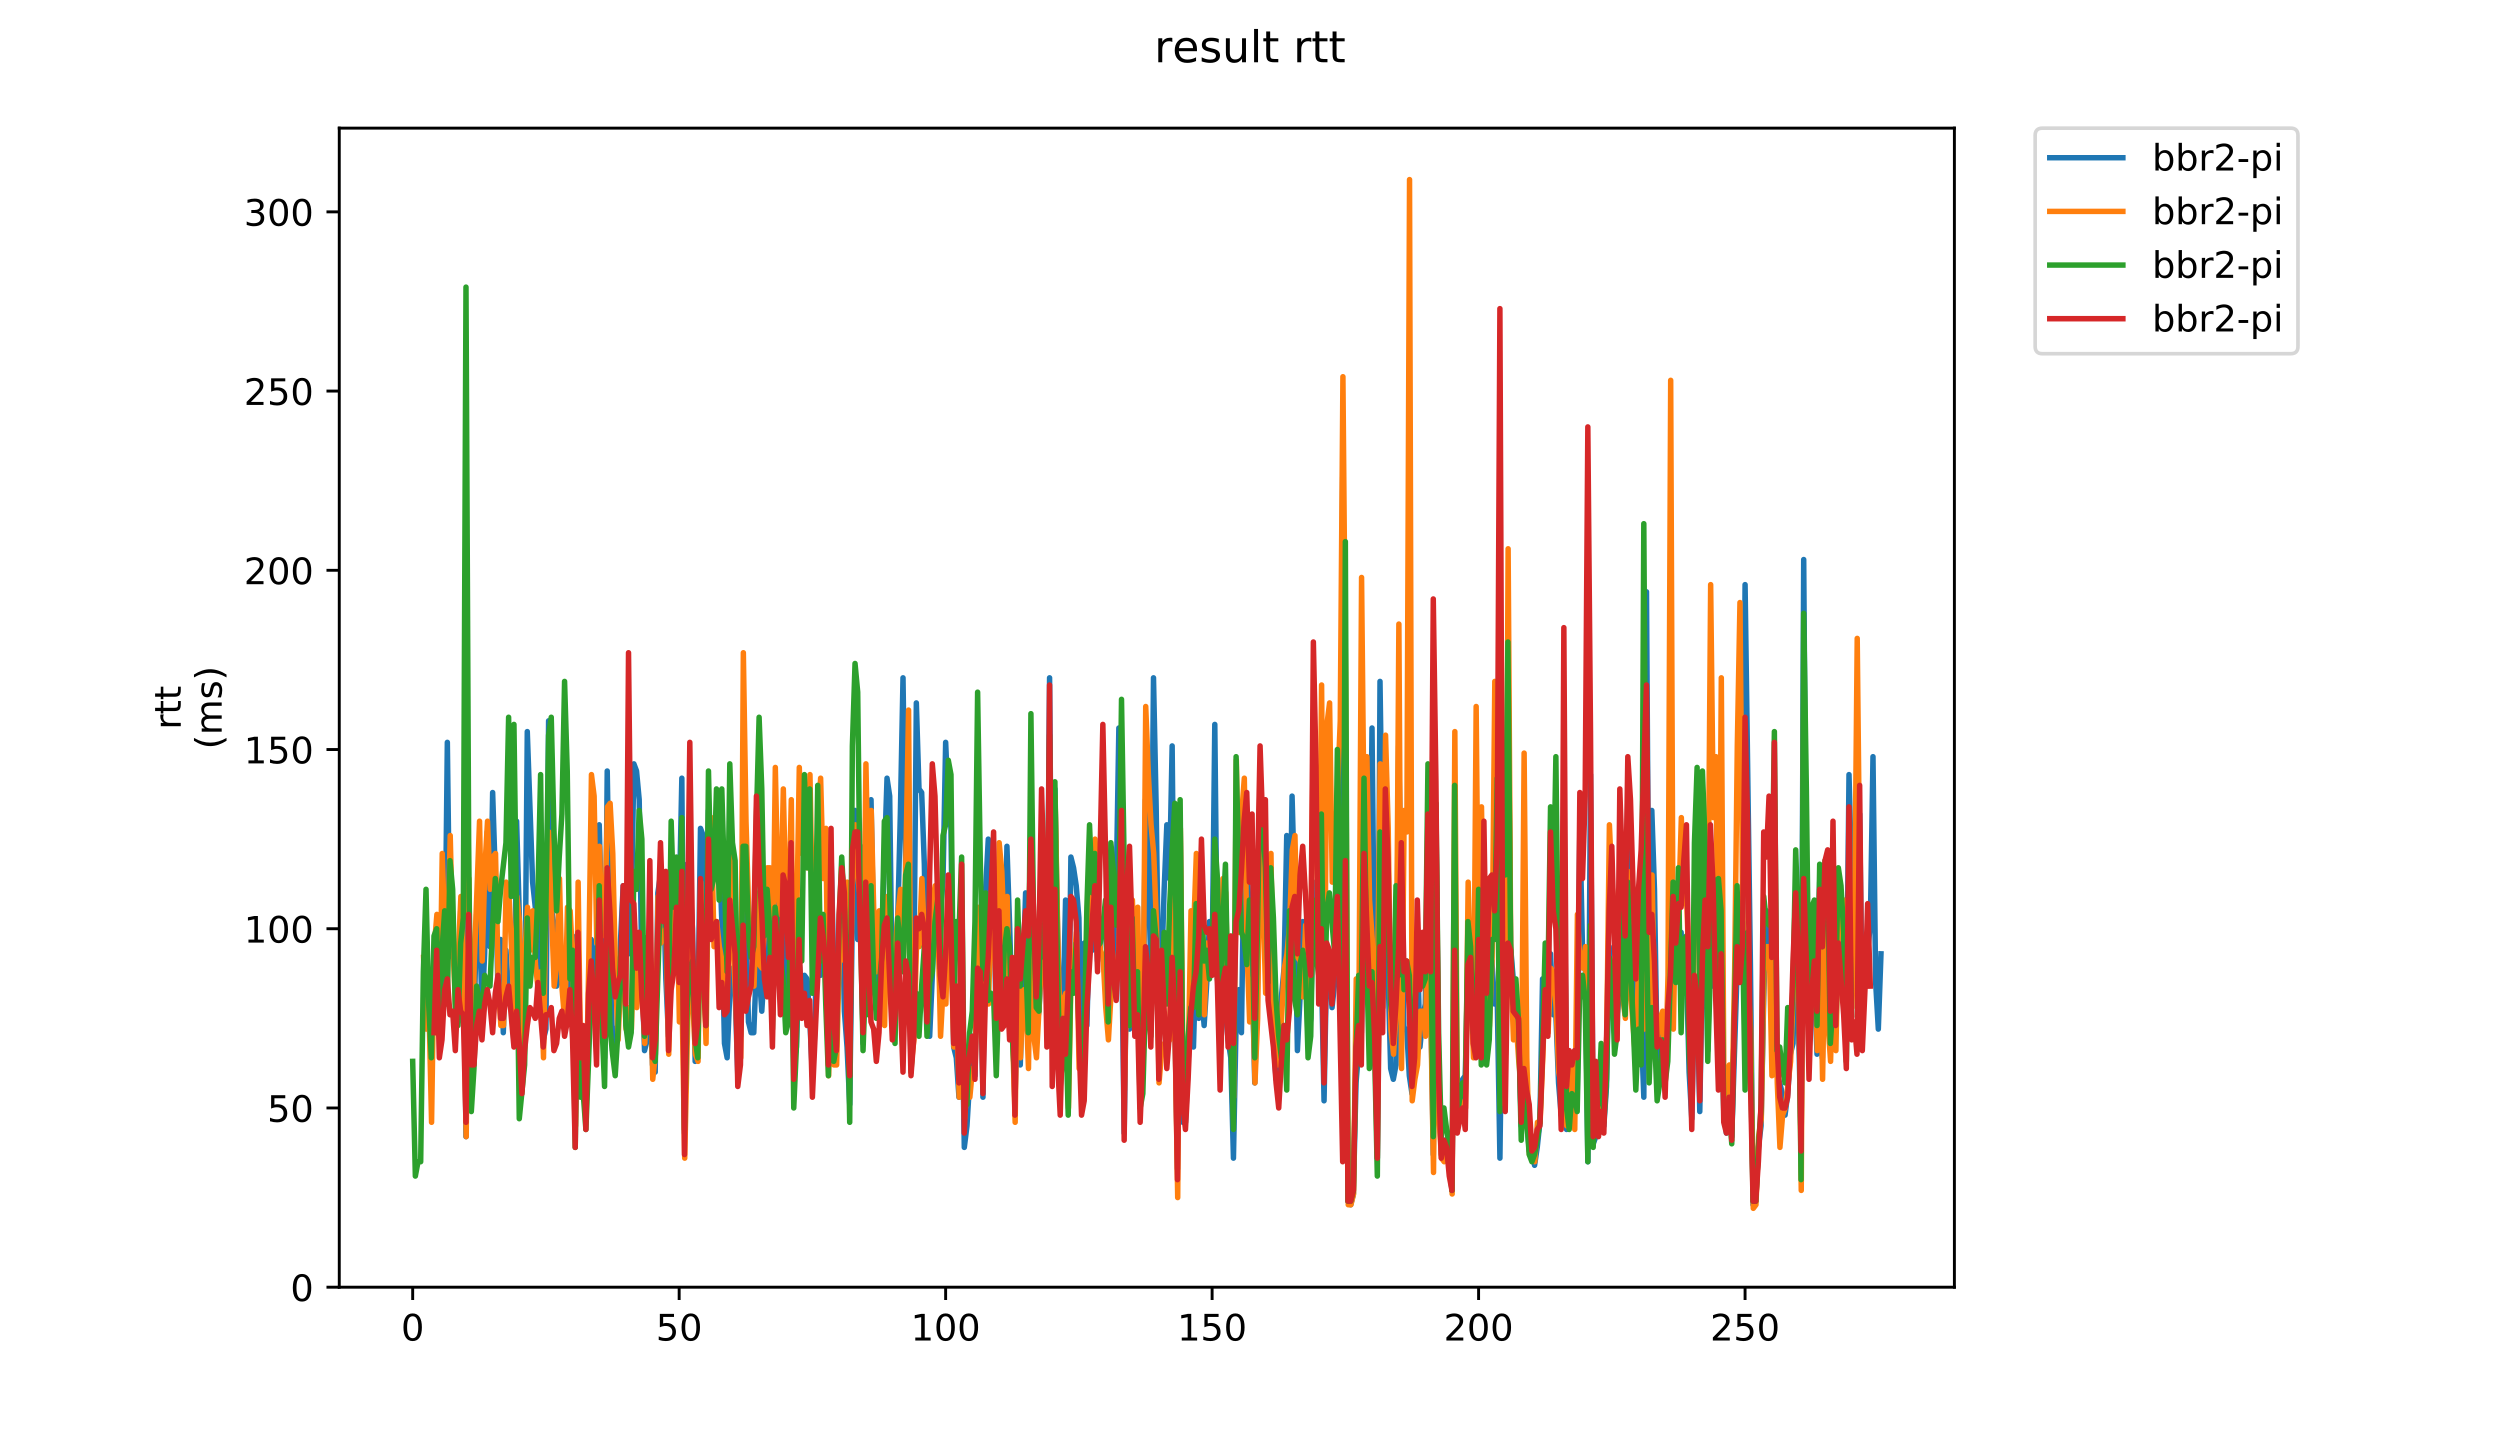 <?xml version="1.0" encoding="utf-8" standalone="no"?>
<!DOCTYPE svg PUBLIC "-//W3C//DTD SVG 1.1//EN"
  "http://www.w3.org/Graphics/SVG/1.1/DTD/svg11.dtd">
<!-- Created with matplotlib (https://matplotlib.org/) -->
<svg height="396pt" version="1.1" viewBox="0 0 684 396" width="684pt" xmlns="http://www.w3.org/2000/svg" xmlns:xlink="http://www.w3.org/1999/xlink">
 <defs>
  <style type="text/css">
*{stroke-linecap:butt;stroke-linejoin:round;}
  </style>
 </defs>
 <g id="figure_1">
  <g id="patch_1">
   <path d="M 0 396 
L 684 396 
L 684 0 
L 0 0 
z
" style="fill:#ffffff;"/>
  </g>
  <g id="axes_1">
   <g id="patch_2">
    <path d="M 92.824 352.174 
L 534.722 352.174 
L 534.722 35.062 
L 92.824 35.062 
z
" style="fill:#ffffff;"/>
   </g>
   <g id="matplotlib.axis_1">
    <g id="xtick_1">
     <g id="line2d_1">
      <defs>
       <path d="M 0 0 
L 0 3.5 
" id="m92ac5c6c1d" style="stroke:#000000;stroke-width:0.8;"/>
      </defs>
      <g>
       <use style="stroke:#000000;stroke-width:0.8;" x="112.91" xlink:href="#m92ac5c6c1d" y="352.174"/>
      </g>
     </g>
     <g id="text_1">
      <!-- 0 -->
      <defs>
       <path d="M 31.781 66.406 
Q 24.172 66.406 20.328 58.906 
Q 16.5 51.422 16.5 36.375 
Q 16.5 21.391 20.328 13.891 
Q 24.172 6.391 31.781 6.391 
Q 39.453 6.391 43.281 13.891 
Q 47.125 21.391 47.125 36.375 
Q 47.125 51.422 43.281 58.906 
Q 39.453 66.406 31.781 66.406 
z
M 31.781 74.219 
Q 44.047 74.219 50.516 64.516 
Q 56.984 54.828 56.984 36.375 
Q 56.984 17.969 50.516 8.266 
Q 44.047 -1.422 31.781 -1.422 
Q 19.531 -1.422 13.062 8.266 
Q 6.594 17.969 6.594 36.375 
Q 6.594 54.828 13.062 64.516 
Q 19.531 74.219 31.781 74.219 
z
" id="DejaVuSans-48"/>
      </defs>
      <g transform="translate(109.729 366.773)scale(0.1 -0.1)">
       <use xlink:href="#DejaVuSans-48"/>
      </g>
     </g>
    </g>
    <g id="xtick_2">
     <g id="line2d_2">
      <g>
       <use style="stroke:#000000;stroke-width:0.8;" x="185.818" xlink:href="#m92ac5c6c1d" y="352.174"/>
      </g>
     </g>
     <g id="text_2">
      <!-- 50 -->
      <defs>
       <path d="M 10.797 72.906 
L 49.516 72.906 
L 49.516 64.594 
L 19.828 64.594 
L 19.828 46.734 
Q 21.969 47.469 24.109 47.828 
Q 26.266 48.188 28.422 48.188 
Q 40.625 48.188 47.75 41.5 
Q 54.891 34.812 54.891 23.391 
Q 54.891 11.625 47.562 5.094 
Q 40.234 -1.422 26.906 -1.422 
Q 22.312 -1.422 17.547 -0.641 
Q 12.797 0.141 7.719 1.703 
L 7.719 11.625 
Q 12.109 9.234 16.797 8.062 
Q 21.484 6.891 26.703 6.891 
Q 35.156 6.891 40.078 11.328 
Q 45.016 15.766 45.016 23.391 
Q 45.016 31 40.078 35.438 
Q 35.156 39.891 26.703 39.891 
Q 22.75 39.891 18.812 39.016 
Q 14.891 38.141 10.797 36.281 
z
" id="DejaVuSans-53"/>
      </defs>
      <g transform="translate(179.456 366.773)scale(0.1 -0.1)">
       <use xlink:href="#DejaVuSans-53"/>
       <use x="63.623" xlink:href="#DejaVuSans-48"/>
      </g>
     </g>
    </g>
    <g id="xtick_3">
     <g id="line2d_3">
      <g>
       <use style="stroke:#000000;stroke-width:0.8;" x="258.726" xlink:href="#m92ac5c6c1d" y="352.174"/>
      </g>
     </g>
     <g id="text_3">
      <!-- 100 -->
      <defs>
       <path d="M 12.406 8.297 
L 28.516 8.297 
L 28.516 63.922 
L 10.984 60.406 
L 10.984 69.391 
L 28.422 72.906 
L 38.281 72.906 
L 38.281 8.297 
L 54.391 8.297 
L 54.391 0 
L 12.406 0 
z
" id="DejaVuSans-49"/>
      </defs>
      <g transform="translate(249.182 366.773)scale(0.1 -0.1)">
       <use xlink:href="#DejaVuSans-49"/>
       <use x="63.623" xlink:href="#DejaVuSans-48"/>
       <use x="127.246" xlink:href="#DejaVuSans-48"/>
      </g>
     </g>
    </g>
    <g id="xtick_4">
     <g id="line2d_4">
      <g>
       <use style="stroke:#000000;stroke-width:0.8;" x="331.634" xlink:href="#m92ac5c6c1d" y="352.174"/>
      </g>
     </g>
     <g id="text_4">
      <!-- 150 -->
      <g transform="translate(322.09 366.773)scale(0.1 -0.1)">
       <use xlink:href="#DejaVuSans-49"/>
       <use x="63.623" xlink:href="#DejaVuSans-53"/>
       <use x="127.246" xlink:href="#DejaVuSans-48"/>
      </g>
     </g>
    </g>
    <g id="xtick_5">
     <g id="line2d_5">
      <g>
       <use style="stroke:#000000;stroke-width:0.8;" x="404.542" xlink:href="#m92ac5c6c1d" y="352.174"/>
      </g>
     </g>
     <g id="text_5">
      <!-- 200 -->
      <defs>
       <path d="M 19.188 8.297 
L 53.609 8.297 
L 53.609 0 
L 7.328 0 
L 7.328 8.297 
Q 12.938 14.109 22.625 23.891 
Q 32.328 33.688 34.812 36.531 
Q 39.547 41.844 41.422 45.531 
Q 43.312 49.219 43.312 52.781 
Q 43.312 58.594 39.234 62.25 
Q 35.156 65.922 28.609 65.922 
Q 23.969 65.922 18.812 64.312 
Q 13.672 62.703 7.812 59.422 
L 7.812 69.391 
Q 13.766 71.781 18.938 73 
Q 24.125 74.219 28.422 74.219 
Q 39.75 74.219 46.484 68.547 
Q 53.219 62.891 53.219 53.422 
Q 53.219 48.922 51.531 44.891 
Q 49.859 40.875 45.406 35.406 
Q 44.188 33.984 37.641 27.219 
Q 31.109 20.453 19.188 8.297 
z
" id="DejaVuSans-50"/>
      </defs>
      <g transform="translate(394.998 366.773)scale(0.1 -0.1)">
       <use xlink:href="#DejaVuSans-50"/>
       <use x="63.623" xlink:href="#DejaVuSans-48"/>
       <use x="127.246" xlink:href="#DejaVuSans-48"/>
      </g>
     </g>
    </g>
    <g id="xtick_6">
     <g id="line2d_6">
      <g>
       <use style="stroke:#000000;stroke-width:0.8;" x="477.45" xlink:href="#m92ac5c6c1d" y="352.174"/>
      </g>
     </g>
     <g id="text_6">
      <!-- 250 -->
      <g transform="translate(467.906 366.773)scale(0.1 -0.1)">
       <use xlink:href="#DejaVuSans-50"/>
       <use x="63.623" xlink:href="#DejaVuSans-53"/>
       <use x="127.246" xlink:href="#DejaVuSans-48"/>
      </g>
     </g>
    </g>
   </g>
   <g id="matplotlib.axis_2">
    <g id="ytick_1">
     <g id="line2d_7">
      <defs>
       <path d="M 0 0 
L -3.5 0 
" id="m793185f37b" style="stroke:#000000;stroke-width:0.8;"/>
      </defs>
      <g>
       <use style="stroke:#000000;stroke-width:0.8;" x="92.824" xlink:href="#m793185f37b" y="352.174"/>
      </g>
     </g>
     <g id="text_7">
      <!-- 0 -->
      <g transform="translate(79.461 355.973)scale(0.1 -0.1)">
       <use xlink:href="#DejaVuSans-48"/>
      </g>
     </g>
    </g>
    <g id="ytick_2">
     <g id="line2d_8">
      <g>
       <use style="stroke:#000000;stroke-width:0.8;" x="92.824" xlink:href="#m793185f37b" y="303.139"/>
      </g>
     </g>
     <g id="text_8">
      <!-- 50 -->
      <g transform="translate(73.099 306.938)scale(0.1 -0.1)">
       <use xlink:href="#DejaVuSans-53"/>
       <use x="63.623" xlink:href="#DejaVuSans-48"/>
      </g>
     </g>
    </g>
    <g id="ytick_3">
     <g id="line2d_9">
      <g>
       <use style="stroke:#000000;stroke-width:0.8;" x="92.824" xlink:href="#m793185f37b" y="254.103"/>
      </g>
     </g>
     <g id="text_9">
      <!-- 100 -->
      <g transform="translate(66.736 257.903)scale(0.1 -0.1)">
       <use xlink:href="#DejaVuSans-49"/>
       <use x="63.623" xlink:href="#DejaVuSans-48"/>
       <use x="127.246" xlink:href="#DejaVuSans-48"/>
      </g>
     </g>
    </g>
    <g id="ytick_4">
     <g id="line2d_10">
      <g>
       <use style="stroke:#000000;stroke-width:0.8;" x="92.824" xlink:href="#m793185f37b" y="205.068"/>
      </g>
     </g>
     <g id="text_10">
      <!-- 150 -->
      <g transform="translate(66.736 208.867)scale(0.1 -0.1)">
       <use xlink:href="#DejaVuSans-49"/>
       <use x="63.623" xlink:href="#DejaVuSans-53"/>
       <use x="127.246" xlink:href="#DejaVuSans-48"/>
      </g>
     </g>
    </g>
    <g id="ytick_5">
     <g id="line2d_11">
      <g>
       <use style="stroke:#000000;stroke-width:0.8;" x="92.824" xlink:href="#m793185f37b" y="156.033"/>
      </g>
     </g>
     <g id="text_11">
      <!-- 200 -->
      <g transform="translate(66.736 159.832)scale(0.1 -0.1)">
       <use xlink:href="#DejaVuSans-50"/>
       <use x="63.623" xlink:href="#DejaVuSans-48"/>
       <use x="127.246" xlink:href="#DejaVuSans-48"/>
      </g>
     </g>
    </g>
    <g id="ytick_6">
     <g id="line2d_12">
      <g>
       <use style="stroke:#000000;stroke-width:0.8;" x="92.824" xlink:href="#m793185f37b" y="106.997"/>
      </g>
     </g>
     <g id="text_12">
      <!-- 250 -->
      <g transform="translate(66.736 110.797)scale(0.1 -0.1)">
       <use xlink:href="#DejaVuSans-50"/>
       <use x="63.623" xlink:href="#DejaVuSans-53"/>
       <use x="127.246" xlink:href="#DejaVuSans-48"/>
      </g>
     </g>
    </g>
    <g id="ytick_7">
     <g id="line2d_13">
      <g>
       <use style="stroke:#000000;stroke-width:0.8;" x="92.824" xlink:href="#m793185f37b" y="57.962"/>
      </g>
     </g>
     <g id="text_13">
      <!-- 300 -->
      <defs>
       <path d="M 40.578 39.312 
Q 47.656 37.797 51.625 33 
Q 55.609 28.219 55.609 21.188 
Q 55.609 10.406 48.188 4.484 
Q 40.766 -1.422 27.094 -1.422 
Q 22.516 -1.422 17.656 -0.516 
Q 12.797 0.391 7.625 2.203 
L 7.625 11.719 
Q 11.719 9.328 16.594 8.109 
Q 21.484 6.891 26.812 6.891 
Q 36.078 6.891 40.938 10.547 
Q 45.797 14.203 45.797 21.188 
Q 45.797 27.641 41.281 31.266 
Q 36.766 34.906 28.719 34.906 
L 20.219 34.906 
L 20.219 43.016 
L 29.109 43.016 
Q 36.375 43.016 40.234 45.922 
Q 44.094 48.828 44.094 54.297 
Q 44.094 59.906 40.109 62.906 
Q 36.141 65.922 28.719 65.922 
Q 24.656 65.922 20.016 65.031 
Q 15.375 64.156 9.812 62.312 
L 9.812 71.094 
Q 15.438 72.656 20.344 73.438 
Q 25.25 74.219 29.594 74.219 
Q 40.828 74.219 47.359 69.109 
Q 53.906 64.016 53.906 55.328 
Q 53.906 49.266 50.438 45.094 
Q 46.969 40.922 40.578 39.312 
z
" id="DejaVuSans-51"/>
      </defs>
      <g transform="translate(66.736 61.761)scale(0.1 -0.1)">
       <use xlink:href="#DejaVuSans-51"/>
       <use x="63.623" xlink:href="#DejaVuSans-48"/>
       <use x="127.246" xlink:href="#DejaVuSans-48"/>
      </g>
     </g>
    </g>
    <g id="text_14">
     <!-- rtt -->
     <defs>
      <path d="M 41.109 46.297 
Q 39.594 47.172 37.812 47.578 
Q 36.031 48 33.891 48 
Q 26.266 48 22.188 43.047 
Q 18.109 38.094 18.109 28.812 
L 18.109 0 
L 9.078 0 
L 9.078 54.688 
L 18.109 54.688 
L 18.109 46.188 
Q 20.953 51.172 25.484 53.578 
Q 30.031 56 36.531 56 
Q 37.453 56 38.578 55.875 
Q 39.703 55.766 41.062 55.516 
z
" id="DejaVuSans-114"/>
      <path d="M 18.312 70.219 
L 18.312 54.688 
L 36.812 54.688 
L 36.812 47.703 
L 18.312 47.703 
L 18.312 18.016 
Q 18.312 11.328 20.141 9.422 
Q 21.969 7.516 27.594 7.516 
L 36.812 7.516 
L 36.812 0 
L 27.594 0 
Q 17.188 0 13.234 3.875 
Q 9.281 7.766 9.281 18.016 
L 9.281 47.703 
L 2.688 47.703 
L 2.688 54.688 
L 9.281 54.688 
L 9.281 70.219 
z
" id="DejaVuSans-116"/>
     </defs>
     <g transform="translate(49.459 199.594)rotate(-90)scale(0.1 -0.1)">
      <use xlink:href="#DejaVuSans-114"/>
      <use x="41.113" xlink:href="#DejaVuSans-116"/>
      <use x="80.322" xlink:href="#DejaVuSans-116"/>
     </g>
     <!-- (ms) -->
     <defs>
      <path d="M 31 75.875 
Q 24.469 64.656 21.281 53.656 
Q 18.109 42.672 18.109 31.391 
Q 18.109 20.125 21.312 9.062 
Q 24.516 -2 31 -13.188 
L 23.188 -13.188 
Q 15.875 -1.703 12.234 9.375 
Q 8.594 20.453 8.594 31.391 
Q 8.594 42.281 12.203 53.312 
Q 15.828 64.359 23.188 75.875 
z
" id="DejaVuSans-40"/>
      <path d="M 52 44.188 
Q 55.375 50.25 60.062 53.125 
Q 64.75 56 71.094 56 
Q 79.641 56 84.281 50.016 
Q 88.922 44.047 88.922 33.016 
L 88.922 0 
L 79.891 0 
L 79.891 32.719 
Q 79.891 40.578 77.094 44.375 
Q 74.312 48.188 68.609 48.188 
Q 61.625 48.188 57.562 43.547 
Q 53.516 38.922 53.516 30.906 
L 53.516 0 
L 44.484 0 
L 44.484 32.719 
Q 44.484 40.625 41.703 44.406 
Q 38.922 48.188 33.109 48.188 
Q 26.219 48.188 22.156 43.531 
Q 18.109 38.875 18.109 30.906 
L 18.109 0 
L 9.078 0 
L 9.078 54.688 
L 18.109 54.688 
L 18.109 46.188 
Q 21.188 51.219 25.484 53.609 
Q 29.781 56 35.688 56 
Q 41.656 56 45.828 52.969 
Q 50 49.953 52 44.188 
z
" id="DejaVuSans-109"/>
      <path d="M 44.281 53.078 
L 44.281 44.578 
Q 40.484 46.531 36.375 47.5 
Q 32.281 48.484 27.875 48.484 
Q 21.188 48.484 17.844 46.438 
Q 14.5 44.391 14.5 40.281 
Q 14.5 37.156 16.891 35.375 
Q 19.281 33.594 26.516 31.984 
L 29.594 31.297 
Q 39.156 29.25 43.188 25.516 
Q 47.219 21.781 47.219 15.094 
Q 47.219 7.469 41.188 3.016 
Q 35.156 -1.422 24.609 -1.422 
Q 20.219 -1.422 15.453 -0.562 
Q 10.688 0.297 5.422 2 
L 5.422 11.281 
Q 10.406 8.688 15.234 7.391 
Q 20.062 6.109 24.812 6.109 
Q 31.156 6.109 34.562 8.281 
Q 37.984 10.453 37.984 14.406 
Q 37.984 18.062 35.516 20.016 
Q 33.062 21.969 24.703 23.781 
L 21.578 24.516 
Q 13.234 26.266 9.516 29.906 
Q 5.812 33.547 5.812 39.891 
Q 5.812 47.609 11.281 51.797 
Q 16.75 56 26.812 56 
Q 31.781 56 36.172 55.266 
Q 40.578 54.547 44.281 53.078 
z
" id="DejaVuSans-115"/>
      <path d="M 8.016 75.875 
L 15.828 75.875 
Q 23.141 64.359 26.781 53.312 
Q 30.422 42.281 30.422 31.391 
Q 30.422 20.453 26.781 9.375 
Q 23.141 -1.703 15.828 -13.188 
L 8.016 -13.188 
Q 14.5 -2 17.703 9.062 
Q 20.906 20.125 20.906 31.391 
Q 20.906 42.672 17.703 53.656 
Q 14.5 64.656 8.016 75.875 
z
" id="DejaVuSans-41"/>
     </defs>
     <g transform="translate(60.657 204.995)rotate(-90)scale(0.1 -0.1)">
      <use xlink:href="#DejaVuSans-40"/>
      <use x="39.014" xlink:href="#DejaVuSans-109"/>
      <use x="136.426" xlink:href="#DejaVuSans-115"/>
      <use x="188.525" xlink:href="#DejaVuSans-41"/>
     </g>
    </g>
   </g>
   <g id="line2d_14">
    <path clip-path="url(#p099f8b669a)" d="M 121.662 269.795 
L 122.391 203.107 
L 123.12 260.968 
L 123.849 261.949 
L 124.578 260.968 
L 125.307 279.602 
L 126.037 249.2 
L 126.766 247.238 
L 127.495 310.984 
L 128.224 243.316 
L 128.953 291.37 
L 129.682 280.583 
L 130.411 250.181 
L 131.14 248.219 
L 131.869 276.66 
L 132.598 260.968 
L 133.327 227.624 
L 134.056 259.007 
L 134.786 216.837 
L 135.515 239.393 
L 136.244 270.775 
L 136.973 257.046 
L 137.702 282.544 
L 138.431 259.988 
L 139.16 271.756 
L 139.889 270.775 
L 140.618 285.486 
L 141.347 224.682 
L 142.076 250.181 
L 142.805 293.332 
L 143.534 284.505 
L 144.264 200.165 
L 145.722 241.354 
L 146.451 248.219 
L 147.18 251.161 
L 147.909 269.795 
L 148.638 284.505 
L 149.367 281.563 
L 150.096 197.222 
L 150.825 248.219 
L 151.554 253.123 
L 152.283 269.795 
L 153.013 267.833 
L 153.742 262.93 
L 154.471 266.853 
L 155.2 276.66 
L 155.929 270.775 
L 156.658 256.065 
L 157.387 299.216 
L 158.116 259.007 
L 158.845 298.235 
L 159.574 289.409 
L 160.303 299.216 
L 161.032 285.486 
L 161.761 257.046 
L 162.491 262.93 
L 163.22 279.602 
L 163.949 225.663 
L 164.678 255.084 
L 165.407 289.409 
L 166.136 210.952 
L 166.865 254.103 
L 167.594 287.447 
L 168.323 282.544 
L 169.052 280.583 
L 169.781 257.046 
L 170.51 242.335 
L 171.239 248.219 
L 171.969 260.968 
L 172.698 253.123 
L 173.427 208.991 
L 174.156 210.952 
L 174.885 218.798 
L 175.614 264.891 
L 176.343 287.447 
L 177.072 284.505 
L 177.801 257.046 
L 178.53 291.37 
L 179.259 293.332 
L 179.988 244.296 
L 180.718 239.393 
L 181.447 239.393 
L 182.176 267.833 
L 182.905 283.525 
L 184.363 248.219 
L 185.092 242.335 
L 185.821 248.219 
L 186.55 212.914 
L 187.279 310.004 
L 188.008 236.451 
L 188.737 241.354 
L 189.466 254.103 
L 190.196 290.39 
L 190.925 278.621 
L 191.654 226.644 
L 192.383 228.605 
L 193.112 265.872 
L 193.841 221.74 
L 194.57 240.374 
L 195.299 235.47 
L 196.028 227.624 
L 196.757 231.547 
L 197.486 252.142 
L 198.215 285.486 
L 198.945 289.409 
L 199.674 271.756 
L 200.403 264.891 
L 201.132 271.756 
L 201.861 294.312 
L 202.59 268.814 
L 203.319 228.605 
L 204.048 250.181 
L 204.777 279.602 
L 205.506 282.544 
L 206.235 282.544 
L 206.964 263.911 
L 207.693 265.872 
L 208.423 276.66 
L 209.152 264.891 
L 209.881 250.181 
L 210.61 261.949 
L 211.339 277.64 
L 212.068 231.547 
L 212.797 240.374 
L 213.526 261.949 
L 214.255 224.682 
L 214.984 271.756 
L 215.713 278.621 
L 216.442 250.181 
L 217.172 290.39 
L 217.901 286.467 
L 218.63 262.93 
L 219.359 272.737 
L 220.088 266.853 
L 220.817 267.833 
L 221.546 278.621 
L 222.275 294.312 
L 223.004 280.583 
L 223.733 233.509 
L 224.462 266.853 
L 225.191 259.007 
L 225.92 263.911 
L 226.65 289.409 
L 227.379 233.509 
L 228.108 264.891 
L 228.837 277.64 
L 230.295 244.296 
L 231.024 276.66 
L 231.753 286.467 
L 232.482 302.158 
L 233.211 249.2 
L 233.94 221.74 
L 234.669 257.046 
L 235.399 231.547 
L 236.128 285.486 
L 236.857 223.702 
L 237.586 246.258 
L 238.315 218.798 
L 239.044 258.026 
L 239.773 270.775 
L 240.502 256.065 
L 241.231 257.046 
L 242.689 212.914 
L 243.418 217.817 
L 244.147 274.698 
L 245.606 252.142 
L 246.335 222.721 
L 247.064 185.454 
L 247.793 238.412 
L 248.522 228.605 
L 249.251 278.621 
L 249.98 272.737 
L 250.709 192.319 
L 251.438 215.856 
L 252.167 216.837 
L 252.896 236.451 
L 253.626 273.718 
L 254.355 283.525 
L 255.084 266.853 
L 255.813 245.277 
L 256.542 257.046 
L 258 241.354 
L 258.729 203.107 
L 259.458 219.779 
L 260.187 226.644 
L 260.916 286.467 
L 261.645 289.409 
L 262.374 300.197 
L 263.104 268.814 
L 263.833 313.927 
L 264.562 308.042 
L 266.02 283.525 
L 266.749 294.312 
L 267.478 256.065 
L 268.207 260.968 
L 268.936 300.197 
L 269.665 243.316 
L 270.394 229.586 
L 271.123 245.277 
L 271.852 237.431 
L 272.582 284.505 
L 273.311 243.316 
L 274.04 280.583 
L 274.769 268.814 
L 275.498 231.547 
L 276.227 253.123 
L 277.685 302.158 
L 278.414 268.814 
L 279.143 291.37 
L 280.601 244.296 
L 281.331 281.563 
L 282.06 240.374 
L 282.789 263.911 
L 283.518 281.563 
L 284.247 276.66 
L 284.976 263.911 
L 285.705 248.219 
L 286.434 273.718 
L 287.163 185.454 
L 287.892 278.621 
L 288.621 215.856 
L 289.35 255.084 
L 290.079 281.563 
L 290.809 278.621 
L 291.538 246.258 
L 292.267 290.39 
L 292.996 234.489 
L 293.725 237.431 
L 294.454 242.335 
L 295.183 251.161 
L 295.912 295.293 
L 296.641 258.026 
L 297.37 280.583 
L 298.099 253.123 
L 298.828 259.988 
L 299.558 233.509 
L 300.287 262.93 
L 301.016 255.084 
L 301.745 252.142 
L 302.474 255.084 
L 303.203 265.872 
L 303.932 235.47 
L 304.661 263.911 
L 305.39 243.316 
L 306.119 199.184 
L 307.577 310.004 
L 308.306 258.026 
L 309.036 281.563 
L 309.765 251.161 
L 310.494 260.968 
L 311.223 261.949 
L 311.952 301.177 
L 312.681 287.447 
L 313.41 218.798 
L 314.139 239.393 
L 314.868 263.911 
L 315.597 185.454 
L 316.326 220.759 
L 317.055 272.737 
L 317.785 266.853 
L 318.514 243.316 
L 319.243 225.663 
L 319.972 240.374 
L 320.701 204.087 
L 321.43 278.621 
L 322.159 319.811 
L 322.888 223.702 
L 323.617 307.062 
L 324.346 307.062 
L 325.804 273.718 
L 326.533 286.467 
L 327.263 260.968 
L 327.992 278.621 
L 328.721 271.756 
L 329.45 280.583 
L 330.179 268.814 
L 330.908 252.142 
L 331.637 263.911 
L 332.366 198.203 
L 333.095 267.833 
L 333.824 274.698 
L 334.553 260.968 
L 335.282 276.66 
L 336.012 284.505 
L 336.741 289.409 
L 337.47 316.869 
L 338.199 279.602 
L 338.928 270.775 
L 339.657 282.544 
L 340.386 232.528 
L 341.115 232.528 
L 341.844 253.123 
L 342.573 264.891 
L 343.302 296.274 
L 344.031 269.795 
L 344.76 228.605 
L 346.219 258.026 
L 346.948 257.046 
L 347.677 262.93 
L 348.406 284.505 
L 349.135 295.293 
L 349.864 290.39 
L 350.593 272.737 
L 351.322 264.891 
L 352.051 228.605 
L 352.78 265.872 
L 353.509 217.817 
L 354.239 244.296 
L 354.968 287.447 
L 355.697 272.737 
L 356.426 252.142 
L 357.155 256.065 
L 357.884 284.505 
L 358.613 278.621 
L 359.342 241.354 
L 360.071 255.084 
L 360.8 265.872 
L 361.529 264.891 
L 362.258 301.177 
L 362.987 262.93 
L 363.717 263.911 
L 364.446 275.679 
L 365.904 261.949 
L 366.633 268.814 
L 367.362 130.534 
L 368.091 239.393 
L 368.82 328.637 
L 369.549 329.618 
L 370.278 326.676 
L 371.007 296.274 
L 371.736 287.447 
L 372.466 282.544 
L 373.195 235.47 
L 373.924 234.489 
L 374.653 264.891 
L 375.382 199.184 
L 376.111 269.795 
L 376.84 316.869 
L 377.569 186.435 
L 378.298 237.431 
L 379.027 258.026 
L 379.756 265.872 
L 380.485 292.351 
L 381.214 295.293 
L 381.944 291.37 
L 382.673 204.087 
L 383.402 246.258 
L 384.131 281.563 
L 384.86 281.563 
L 385.589 294.312 
L 386.318 299.216 
L 387.047 283.525 
L 387.776 258.026 
L 388.505 286.467 
L 389.234 278.621 
L 389.963 274.698 
L 390.692 227.624 
L 392.151 315.888 
L 392.88 223.702 
L 393.609 295.293 
L 394.338 315.888 
L 395.067 311.965 
L 395.796 316.869 
L 396.525 317.849 
L 397.254 325.695 
L 397.983 258.026 
L 398.712 306.081 
L 399.441 303.139 
L 400.171 295.293 
L 400.9 294.312 
L 401.629 261.949 
L 402.358 259.988 
L 403.816 282.544 
L 404.545 231.547 
L 405.274 289.409 
L 406.003 246.258 
L 406.732 267.833 
L 407.461 261.949 
L 408.19 262.93 
L 408.919 274.698 
L 409.649 273.718 
L 410.378 316.869 
L 411.107 259.988 
L 411.836 282.544 
L 412.565 182.512 
L 413.294 259.007 
L 414.023 267.833 
L 414.752 278.621 
L 415.481 280.583 
L 416.21 308.042 
L 416.939 295.293 
L 418.398 314.907 
L 419.127 313.927 
L 419.856 318.83 
L 420.585 313.927 
L 421.314 307.062 
L 422.043 267.833 
L 422.772 274.698 
L 423.501 275.679 
L 424.23 260.968 
L 424.959 277.64 
L 425.688 277.64 
L 426.417 296.274 
L 427.146 305.1 
L 427.876 213.894 
L 428.605 309.023 
L 429.334 306.081 
L 430.063 297.255 
L 430.792 299.216 
L 431.521 300.197 
L 432.25 225.663 
L 432.979 259.988 
L 433.708 259.988 
L 434.437 317.849 
L 435.166 211.933 
L 435.895 312.946 
L 436.625 310.984 
L 437.354 308.042 
L 438.083 309.023 
L 438.812 308.042 
L 439.541 297.255 
L 440.27 259.007 
L 440.999 271.756 
L 441.728 282.544 
L 442.457 277.64 
L 443.186 269.795 
L 443.915 272.737 
L 444.644 267.833 
L 445.373 218.798 
L 446.103 243.316 
L 446.832 245.277 
L 447.561 279.602 
L 448.29 263.911 
L 449.019 280.583 
L 449.748 300.197 
L 450.477 161.917 
L 451.206 273.718 
L 451.935 221.74 
L 452.664 243.316 
L 453.393 289.409 
L 454.122 291.37 
L 454.852 277.64 
L 455.581 293.332 
L 456.31 282.544 
L 457.039 273.718 
L 457.768 250.181 
L 458.497 256.065 
L 459.226 255.084 
L 459.955 255.084 
L 460.684 271.756 
L 461.413 264.891 
L 462.142 293.332 
L 462.871 306.081 
L 463.6 271.756 
L 464.33 271.756 
L 465.059 304.12 
L 465.788 260.968 
L 466.517 246.258 
L 467.246 287.447 
L 467.975 248.219 
L 468.704 269.795 
L 469.433 259.988 
L 470.162 291.37 
L 470.891 265.872 
L 471.62 304.12 
L 472.349 310.004 
L 473.079 300.197 
L 473.808 310.984 
L 475.266 265.872 
L 475.995 261.949 
L 476.724 265.872 
L 477.453 159.956 
L 478.911 263.911 
L 479.64 329.618 
L 480.369 328.637 
L 481.098 313.927 
L 481.827 308.042 
L 482.557 272.737 
L 483.286 249.2 
L 484.015 259.007 
L 484.744 270.775 
L 485.473 257.046 
L 486.202 294.312 
L 486.931 296.274 
L 487.66 299.216 
L 488.389 305.1 
L 489.118 299.216 
L 489.847 288.428 
L 490.576 285.486 
L 491.305 251.161 
L 492.035 277.64 
L 492.764 311.965 
L 493.493 153.091 
L 494.222 253.123 
L 494.951 284.505 
L 495.68 268.814 
L 496.409 268.814 
L 497.138 288.428 
L 497.867 241.354 
L 498.596 289.409 
L 499.325 237.431 
L 500.054 234.489 
L 500.784 274.698 
L 501.513 242.335 
L 502.242 282.544 
L 502.971 259.988 
L 503.7 262.93 
L 504.429 253.123 
L 505.158 281.563 
L 505.887 211.933 
L 507.345 268.814 
L 508.074 248.219 
L 508.803 222.721 
L 509.532 281.563 
L 510.262 261.949 
L 510.991 259.988 
L 511.72 253.123 
L 512.449 207.03 
L 513.178 268.814 
L 513.907 281.563 
L 514.636 260.968 
L 514.636 260.968 
" style="fill:none;stroke:#1f77b4;stroke-linecap:square;stroke-width:1.5;"/>
   </g>
   <g id="line2d_15">
    <path clip-path="url(#p099f8b669a)" d="M 115.889 261.949 
L 116.618 281.563 
L 117.347 274.698 
L 118.076 307.062 
L 118.806 259.007 
L 119.535 250.181 
L 120.264 282.544 
L 120.993 233.509 
L 121.722 256.065 
L 122.451 260.968 
L 123.18 228.605 
L 123.909 259.007 
L 124.638 274.698 
L 125.367 261.949 
L 126.096 245.277 
L 126.825 266.853 
L 127.554 310.984 
L 128.284 240.374 
L 129.013 297.255 
L 129.742 263.911 
L 131.2 224.682 
L 131.929 262.93 
L 132.658 237.431 
L 133.387 224.682 
L 134.116 243.316 
L 134.845 234.489 
L 135.574 233.509 
L 136.303 267.833 
L 137.033 280.583 
L 137.762 280.583 
L 138.491 241.354 
L 139.22 244.296 
L 139.949 259.007 
L 140.678 277.64 
L 141.407 245.277 
L 142.136 252.142 
L 142.865 298.235 
L 143.594 260.968 
L 144.323 248.219 
L 145.052 259.988 
L 145.781 249.2 
L 146.511 263.911 
L 147.24 270.775 
L 147.969 265.872 
L 148.698 289.409 
L 149.427 243.316 
L 150.156 227.624 
L 151.614 269.795 
L 152.343 263.911 
L 153.072 240.374 
L 153.801 270.775 
L 154.53 279.602 
L 155.26 248.219 
L 155.989 249.2 
L 156.718 262.93 
L 157.447 308.042 
L 158.176 241.354 
L 158.905 294.312 
L 159.634 282.544 
L 160.363 301.177 
L 161.092 262.93 
L 161.821 211.933 
L 162.55 217.817 
L 163.279 258.026 
L 164.008 231.547 
L 164.738 256.065 
L 165.467 252.142 
L 166.196 220.759 
L 166.925 219.779 
L 167.654 233.509 
L 168.383 265.872 
L 169.112 284.505 
L 169.841 266.853 
L 170.57 259.988 
L 171.299 281.563 
L 172.028 275.679 
L 172.757 281.563 
L 173.487 254.103 
L 174.216 275.679 
L 174.945 265.872 
L 175.674 269.795 
L 176.403 285.486 
L 177.132 271.756 
L 177.861 263.911 
L 178.59 295.293 
L 179.319 288.428 
L 180.048 245.277 
L 180.777 258.026 
L 181.506 255.084 
L 182.235 254.103 
L 182.965 288.428 
L 183.694 258.026 
L 184.423 255.084 
L 185.152 240.374 
L 185.881 279.602 
L 186.61 273.718 
L 187.339 316.869 
L 188.797 250.181 
L 189.526 273.718 
L 190.255 288.428 
L 190.984 290.39 
L 191.714 241.354 
L 193.172 285.486 
L 193.901 231.547 
L 194.63 223.702 
L 195.359 259.007 
L 196.088 252.142 
L 196.817 259.007 
L 197.546 262.93 
L 198.275 271.756 
L 199.004 271.756 
L 199.733 232.528 
L 200.462 257.046 
L 201.192 270.775 
L 201.921 290.39 
L 202.65 289.409 
L 203.379 178.589 
L 204.108 224.682 
L 204.837 249.2 
L 205.566 257.046 
L 206.295 269.795 
L 207.024 244.296 
L 207.753 263.911 
L 208.482 264.891 
L 209.211 253.123 
L 209.941 237.431 
L 210.67 237.431 
L 211.399 265.872 
L 212.128 209.972 
L 212.857 244.296 
L 213.586 250.181 
L 214.315 215.856 
L 215.044 248.219 
L 215.773 250.181 
L 216.502 218.798 
L 217.231 296.274 
L 218.689 209.972 
L 219.419 233.509 
L 220.148 216.837 
L 220.877 237.431 
L 221.606 211.933 
L 222.335 253.123 
L 223.064 259.988 
L 223.793 225.663 
L 224.522 212.914 
L 225.251 240.374 
L 225.98 226.644 
L 226.709 294.312 
L 227.438 266.853 
L 228.167 291.37 
L 228.897 291.37 
L 229.626 261.949 
L 230.355 252.142 
L 231.084 262.93 
L 231.813 241.354 
L 232.542 281.563 
L 233.271 236.451 
L 234 225.663 
L 234.729 240.374 
L 235.458 246.258 
L 236.187 278.621 
L 236.916 208.991 
L 237.646 246.258 
L 238.375 221.74 
L 239.104 251.161 
L 239.833 265.872 
L 240.562 249.2 
L 241.291 262.93 
L 242.02 280.583 
L 242.749 245.277 
L 243.478 267.833 
L 244.207 272.737 
L 244.936 259.988 
L 245.665 250.181 
L 246.394 243.316 
L 247.124 263.911 
L 247.853 234.489 
L 248.582 194.28 
L 249.311 291.37 
L 250.04 284.505 
L 250.769 258.026 
L 251.498 259.007 
L 252.227 240.374 
L 252.956 257.046 
L 253.685 281.563 
L 254.414 253.123 
L 255.143 246.258 
L 255.873 242.335 
L 256.602 251.161 
L 257.331 283.525 
L 258.06 269.795 
L 258.789 274.698 
L 259.518 247.238 
L 260.247 259.988 
L 260.976 286.467 
L 261.705 275.679 
L 262.434 300.197 
L 263.163 276.66 
L 263.892 306.081 
L 264.621 297.255 
L 265.351 300.197 
L 266.08 292.351 
L 266.809 292.351 
L 267.538 248.219 
L 268.996 285.486 
L 269.725 249.2 
L 270.454 274.698 
L 271.183 247.238 
L 271.912 248.219 
L 272.641 275.679 
L 273.37 230.566 
L 274.1 238.412 
L 274.829 258.026 
L 275.558 245.277 
L 276.287 278.621 
L 277.016 282.544 
L 277.745 307.062 
L 278.474 254.103 
L 279.203 289.409 
L 279.932 270.775 
L 280.661 272.737 
L 281.39 292.351 
L 282.119 242.335 
L 282.848 283.525 
L 283.578 289.409 
L 285.036 260.968 
L 285.765 266.853 
L 286.494 271.756 
L 287.223 238.412 
L 287.952 284.505 
L 288.681 217.817 
L 289.41 256.065 
L 290.139 287.447 
L 290.868 273.718 
L 291.597 271.756 
L 292.327 303.139 
L 293.056 265.872 
L 293.785 262.93 
L 294.514 255.084 
L 295.243 292.351 
L 295.972 290.39 
L 296.701 289.409 
L 297.43 264.891 
L 298.159 233.509 
L 298.888 253.123 
L 299.617 229.586 
L 300.346 246.258 
L 301.075 259.988 
L 301.805 261.949 
L 302.534 275.679 
L 303.263 284.505 
L 303.992 271.756 
L 304.721 264.891 
L 305.45 266.853 
L 306.179 259.007 
L 306.908 222.721 
L 307.637 298.235 
L 308.366 263.911 
L 309.095 272.737 
L 309.824 246.258 
L 310.554 267.833 
L 311.283 248.219 
L 312.012 292.351 
L 312.741 280.583 
L 313.47 193.3 
L 314.199 211.933 
L 314.928 225.663 
L 315.657 233.509 
L 316.386 252.142 
L 317.115 296.274 
L 317.844 287.447 
L 318.573 285.486 
L 319.302 285.486 
L 320.032 284.505 
L 320.761 236.451 
L 322.219 327.656 
L 322.948 226.644 
L 323.677 292.351 
L 324.406 302.158 
L 325.135 287.447 
L 325.864 249.2 
L 326.593 254.103 
L 327.322 233.509 
L 328.051 267.833 
L 328.781 244.296 
L 329.51 277.64 
L 330.239 258.026 
L 330.968 265.872 
L 331.697 259.988 
L 332.426 242.335 
L 333.155 256.065 
L 333.884 288.428 
L 334.613 240.374 
L 335.342 244.296 
L 336.071 278.621 
L 336.8 282.544 
L 337.529 300.197 
L 338.259 208.01 
L 338.988 255.084 
L 339.717 222.721 
L 340.446 212.914 
L 341.175 259.988 
L 341.904 279.602 
L 342.633 267.833 
L 343.362 296.274 
L 344.091 278.621 
L 344.82 218.798 
L 346.278 271.756 
L 347.007 265.872 
L 347.737 233.509 
L 348.466 281.563 
L 349.195 291.37 
L 349.924 291.37 
L 351.382 264.891 
L 352.111 260.968 
L 352.84 253.123 
L 353.569 232.528 
L 354.298 228.605 
L 355.027 261.949 
L 355.756 262.93 
L 356.486 272.737 
L 357.215 253.123 
L 357.944 274.698 
L 358.673 257.046 
L 359.402 194.28 
L 360.131 217.817 
L 360.86 261.949 
L 361.589 187.415 
L 362.318 281.563 
L 363.047 198.203 
L 363.776 192.319 
L 364.505 241.354 
L 365.234 234.489 
L 366.693 197.222 
L 367.422 103.075 
L 368.151 187.415 
L 368.88 329.618 
L 369.609 329.618 
L 370.338 326.676 
L 371.067 267.833 
L 371.796 277.64 
L 372.525 157.994 
L 373.254 230.566 
L 373.983 207.03 
L 374.713 246.258 
L 375.442 257.046 
L 376.171 279.602 
L 376.9 267.833 
L 377.629 208.991 
L 378.358 267.833 
L 379.087 201.145 
L 379.816 226.644 
L 380.545 281.563 
L 381.274 288.428 
L 382.003 276.66 
L 382.732 170.743 
L 383.461 292.351 
L 384.191 221.74 
L 384.92 227.624 
L 385.649 49.136 
L 386.378 301.177 
L 387.107 295.293 
L 387.836 291.37 
L 388.565 276.66 
L 389.294 276.66 
L 390.023 283.525 
L 390.752 244.296 
L 391.481 278.621 
L 392.21 320.792 
L 392.94 232.528 
L 393.669 305.1 
L 394.398 316.869 
L 395.127 317.849 
L 395.856 312.946 
L 396.585 313.927 
L 397.314 326.676 
L 398.043 200.165 
L 398.772 308.042 
L 399.501 301.177 
L 400.23 304.12 
L 400.959 303.139 
L 401.688 241.354 
L 402.418 270.775 
L 403.147 289.409 
L 403.876 193.3 
L 404.605 272.737 
L 405.334 220.759 
L 406.063 263.911 
L 406.792 288.428 
L 407.521 280.583 
L 408.25 261.949 
L 408.979 186.435 
L 409.708 230.566 
L 410.437 302.158 
L 411.167 234.489 
L 411.896 288.428 
L 412.625 150.148 
L 413.354 263.911 
L 414.083 284.505 
L 414.812 279.602 
L 415.541 290.39 
L 416.27 298.235 
L 416.999 206.049 
L 417.728 289.409 
L 418.457 315.888 
L 419.186 313.927 
L 419.915 317.849 
L 420.645 307.062 
L 421.374 307.062 
L 422.103 289.409 
L 422.832 268.814 
L 423.561 282.544 
L 424.29 264.891 
L 425.019 265.872 
L 425.748 275.679 
L 426.477 293.332 
L 427.206 297.255 
L 427.935 254.103 
L 428.664 308.042 
L 429.394 302.158 
L 430.123 291.37 
L 430.852 309.023 
L 431.581 250.181 
L 432.31 263.911 
L 433.039 264.891 
L 433.768 259.007 
L 434.497 302.158 
L 435.226 256.065 
L 435.955 307.062 
L 436.684 299.216 
L 437.413 305.1 
L 438.142 289.409 
L 438.872 300.197 
L 439.601 283.525 
L 440.33 225.663 
L 441.059 242.335 
L 441.788 250.181 
L 442.517 271.756 
L 443.246 259.988 
L 443.975 272.737 
L 444.704 278.621 
L 445.433 238.412 
L 446.162 271.756 
L 447.62 291.37 
L 448.35 260.968 
L 449.079 266.853 
L 449.808 281.563 
L 450.537 264.891 
L 451.266 290.39 
L 451.995 239.393 
L 452.724 277.64 
L 453.453 284.505 
L 454.182 278.621 
L 454.911 276.66 
L 455.64 295.293 
L 456.369 266.853 
L 457.099 104.055 
L 457.828 281.563 
L 458.557 243.316 
L 459.286 248.219 
L 460.015 223.702 
L 460.744 247.238 
L 461.473 246.258 
L 462.202 266.853 
L 462.931 298.235 
L 463.66 248.219 
L 464.389 223.702 
L 465.118 262.93 
L 465.847 219.779 
L 466.577 234.489 
L 467.306 254.103 
L 468.035 159.956 
L 468.764 223.702 
L 469.493 207.03 
L 470.222 288.428 
L 470.951 185.454 
L 471.68 301.177 
L 472.409 298.235 
L 473.138 291.37 
L 473.867 302.158 
L 474.596 265.872 
L 475.326 204.087 
L 476.055 164.859 
L 476.784 246.258 
L 477.513 289.409 
L 478.242 268.814 
L 478.971 281.563 
L 479.7 330.599 
L 480.429 329.618 
L 481.158 310.984 
L 481.887 306.081 
L 482.616 265.872 
L 483.345 259.007 
L 484.074 259.007 
L 484.804 294.312 
L 485.533 247.238 
L 486.262 296.274 
L 486.991 313.927 
L 487.72 305.1 
L 488.449 303.139 
L 489.907 290.39 
L 491.365 251.161 
L 492.094 262.93 
L 492.823 325.695 
L 493.553 179.57 
L 494.282 262.93 
L 495.011 273.718 
L 495.74 267.833 
L 496.469 259.007 
L 497.198 287.447 
L 497.927 256.065 
L 498.656 295.293 
L 499.385 252.142 
L 500.114 279.602 
L 500.843 290.39 
L 501.572 262.93 
L 502.301 287.447 
L 503.031 251.161 
L 503.76 253.123 
L 504.489 246.258 
L 505.218 279.602 
L 505.947 246.258 
L 506.676 275.679 
L 507.405 252.142 
L 508.134 174.666 
L 508.863 243.316 
L 508.863 243.316 
" style="fill:none;stroke:#ff7f0e;stroke-linecap:square;stroke-width:1.5;"/>
   </g>
   <g id="line2d_16">
    <path clip-path="url(#p099f8b669a)" d="M 112.91 290.39 
L 113.639 321.772 
L 114.368 317.849 
L 115.097 317.849 
L 115.827 265.872 
L 116.556 243.316 
L 117.285 274.698 
L 118.014 289.409 
L 118.743 256.065 
L 119.472 254.103 
L 120.201 280.583 
L 120.93 259.988 
L 121.659 249.2 
L 122.388 274.698 
L 123.117 235.47 
L 123.846 243.316 
L 124.575 276.66 
L 125.305 280.583 
L 126.034 258.026 
L 126.763 251.161 
L 127.492 78.557 
L 128.221 230.566 
L 128.95 304.12 
L 129.679 292.351 
L 130.408 269.795 
L 131.137 273.718 
L 131.866 278.621 
L 132.595 266.853 
L 133.324 268.814 
L 134.054 269.795 
L 134.783 253.123 
L 135.512 240.374 
L 136.241 252.142 
L 136.97 243.316 
L 138.428 230.566 
L 139.157 196.242 
L 139.886 245.277 
L 140.615 198.203 
L 142.073 306.081 
L 143.532 291.37 
L 144.261 251.161 
L 144.99 269.795 
L 145.719 261.949 
L 146.448 261.949 
L 147.177 244.296 
L 147.906 211.933 
L 148.635 271.756 
L 149.364 248.219 
L 150.093 201.145 
L 150.822 196.242 
L 151.551 226.644 
L 152.281 249.2 
L 153.01 234.489 
L 153.739 222.721 
L 154.468 186.435 
L 155.197 210.952 
L 155.926 267.833 
L 156.655 259.988 
L 157.384 313.927 
L 158.113 263.911 
L 158.842 300.197 
L 159.571 299.216 
L 160.3 309.023 
L 161.029 290.39 
L 161.759 268.814 
L 162.488 277.64 
L 163.217 278.621 
L 163.946 242.335 
L 164.675 279.602 
L 165.404 297.255 
L 166.133 253.123 
L 166.862 280.583 
L 167.591 288.428 
L 168.32 294.312 
L 169.049 282.544 
L 169.778 261.949 
L 170.507 254.103 
L 171.237 280.583 
L 171.966 286.467 
L 172.695 282.544 
L 173.424 238.412 
L 174.153 243.316 
L 174.882 221.74 
L 175.611 229.586 
L 176.34 283.525 
L 177.069 257.046 
L 177.798 255.084 
L 178.527 288.428 
L 179.256 290.39 
L 180.715 244.296 
L 181.444 246.258 
L 182.173 251.161 
L 182.902 275.679 
L 183.631 224.682 
L 184.36 248.219 
L 185.089 234.489 
L 185.818 265.872 
L 186.547 223.702 
L 187.276 309.023 
L 188.005 275.679 
L 188.734 264.891 
L 189.464 262.93 
L 190.193 284.505 
L 190.922 289.409 
L 191.651 247.238 
L 192.38 251.161 
L 193.109 280.583 
L 193.838 210.952 
L 194.567 243.316 
L 195.296 240.374 
L 196.025 215.856 
L 196.754 246.258 
L 197.483 215.856 
L 198.942 265.872 
L 199.671 208.991 
L 200.4 230.566 
L 201.129 235.47 
L 201.858 279.602 
L 202.587 283.525 
L 203.316 231.547 
L 204.045 231.547 
L 204.774 256.065 
L 205.503 261.949 
L 206.232 259.007 
L 206.961 223.702 
L 207.691 196.242 
L 208.42 215.856 
L 209.149 256.065 
L 209.878 243.316 
L 210.607 254.103 
L 211.336 281.563 
L 212.065 248.219 
L 214.252 267.833 
L 214.981 282.544 
L 215.71 279.602 
L 216.44 240.374 
L 217.169 303.139 
L 217.898 286.467 
L 218.627 246.258 
L 219.356 262.93 
L 220.085 211.933 
L 220.814 237.431 
L 221.543 215.856 
L 222.272 271.756 
L 223.001 259.988 
L 223.73 214.875 
L 224.459 262.93 
L 225.188 250.181 
L 225.918 274.698 
L 226.647 294.312 
L 227.376 246.258 
L 228.105 290.39 
L 228.834 286.467 
L 229.563 253.123 
L 230.292 234.489 
L 231.021 248.219 
L 231.75 265.872 
L 232.479 307.062 
L 233.208 204.087 
L 233.937 181.531 
L 234.667 189.377 
L 235.396 251.161 
L 236.125 287.447 
L 236.854 266.853 
L 237.583 277.64 
L 238.312 242.335 
L 239.041 267.833 
L 239.77 278.621 
L 241.228 261.949 
L 241.957 224.682 
L 242.686 223.702 
L 243.415 245.277 
L 244.145 271.756 
L 244.874 285.486 
L 245.603 251.161 
L 247.061 265.872 
L 247.79 239.393 
L 248.519 236.451 
L 249.248 293.332 
L 249.977 280.583 
L 250.706 271.756 
L 251.435 283.525 
L 252.164 269.795 
L 252.894 259.007 
L 253.623 283.525 
L 254.352 268.814 
L 255.081 265.872 
L 255.81 252.142 
L 256.539 246.258 
L 257.268 264.891 
L 257.997 228.605 
L 258.726 225.663 
L 259.455 208.01 
L 260.184 211.933 
L 260.913 278.621 
L 261.642 252.142 
L 262.372 255.084 
L 263.101 234.489 
L 263.83 301.177 
L 264.559 302.158 
L 265.288 282.544 
L 266.017 276.66 
L 266.746 252.142 
L 267.475 189.377 
L 268.204 235.47 
L 268.933 267.833 
L 269.662 244.296 
L 270.391 273.718 
L 271.121 271.756 
L 271.85 272.737 
L 272.579 294.312 
L 273.308 270.775 
L 274.037 278.621 
L 274.766 259.988 
L 275.495 254.103 
L 276.224 259.007 
L 276.953 283.525 
L 277.682 296.274 
L 278.411 246.258 
L 279.14 269.795 
L 279.869 258.026 
L 280.599 260.968 
L 281.328 282.544 
L 282.057 195.261 
L 282.786 252.142 
L 283.515 275.679 
L 284.244 276.66 
L 284.973 228.605 
L 285.702 261.949 
L 286.431 259.007 
L 287.16 201.145 
L 287.889 263.911 
L 288.618 213.894 
L 289.347 264.891 
L 290.077 297.255 
L 291.535 278.621 
L 292.264 305.1 
L 292.993 265.872 
L 293.722 271.756 
L 294.451 258.026 
L 295.18 280.583 
L 295.909 295.293 
L 296.638 285.486 
L 297.367 248.219 
L 298.096 225.663 
L 298.826 244.296 
L 299.555 233.509 
L 300.284 259.007 
L 301.013 258.026 
L 301.742 253.123 
L 302.471 246.258 
L 303.2 279.602 
L 303.929 230.566 
L 304.658 238.412 
L 305.387 253.123 
L 306.116 248.219 
L 306.845 191.338 
L 307.574 236.451 
L 308.304 270.775 
L 309.033 280.583 
L 309.762 251.161 
L 310.491 279.602 
L 311.22 265.872 
L 311.949 303.139 
L 312.678 299.216 
L 313.407 273.718 
L 314.136 276.66 
L 314.865 283.525 
L 315.594 249.2 
L 316.323 257.046 
L 317.053 287.447 
L 318.511 255.084 
L 319.24 274.698 
L 319.969 249.2 
L 320.698 232.528 
L 321.427 219.779 
L 322.156 295.293 
L 322.885 218.798 
L 323.614 295.293 
L 324.343 301.177 
L 325.072 283.525 
L 325.801 275.679 
L 326.531 275.679 
L 327.26 247.238 
L 327.989 277.64 
L 328.718 246.258 
L 329.447 262.93 
L 330.176 259.988 
L 330.905 267.833 
L 331.634 261.949 
L 332.363 229.586 
L 333.092 240.374 
L 333.821 279.602 
L 334.55 252.142 
L 335.28 236.451 
L 336.009 274.698 
L 336.738 283.525 
L 337.467 309.023 
L 338.196 207.03 
L 338.925 237.431 
L 339.654 255.084 
L 340.383 257.046 
L 341.112 263.911 
L 341.841 246.258 
L 342.57 251.161 
L 343.299 289.409 
L 344.028 255.084 
L 344.758 212.914 
L 346.216 237.431 
L 346.945 268.814 
L 347.674 237.431 
L 348.403 251.161 
L 349.132 273.718 
L 349.861 283.525 
L 350.59 289.409 
L 351.319 280.583 
L 352.048 298.235 
L 352.777 249.2 
L 353.507 259.007 
L 354.236 273.718 
L 354.965 277.64 
L 355.694 263.911 
L 356.423 259.988 
L 357.152 263.911 
L 357.881 289.409 
L 358.61 283.525 
L 359.339 246.258 
L 360.068 260.968 
L 360.797 266.853 
L 361.526 222.721 
L 362.255 283.525 
L 362.985 249.2 
L 363.714 244.296 
L 365.172 260.968 
L 365.901 205.068 
L 366.63 241.354 
L 367.359 296.274 
L 368.088 148.187 
L 368.817 328.637 
L 369.546 328.637 
L 370.275 325.695 
L 371.004 288.428 
L 371.734 266.853 
L 372.463 270.775 
L 373.192 212.914 
L 373.921 262.93 
L 374.65 292.351 
L 375.379 265.872 
L 376.108 288.428 
L 376.837 321.772 
L 377.566 227.624 
L 378.295 275.679 
L 379.024 238.412 
L 379.753 241.354 
L 380.482 274.698 
L 381.212 280.583 
L 381.941 242.335 
L 382.67 266.853 
L 383.399 246.258 
L 384.128 270.775 
L 384.857 262.93 
L 385.586 266.853 
L 386.315 295.293 
L 387.044 277.64 
L 387.773 262.93 
L 388.502 267.833 
L 389.231 269.795 
L 389.961 267.833 
L 390.69 208.991 
L 391.419 254.103 
L 392.148 310.984 
L 392.877 219.779 
L 393.606 282.544 
L 394.335 310.984 
L 395.064 303.139 
L 395.793 309.023 
L 396.522 313.927 
L 397.251 325.695 
L 397.98 214.875 
L 398.709 305.1 
L 399.439 300.197 
L 400.168 296.274 
L 400.897 300.197 
L 401.626 252.142 
L 402.355 259.007 
L 403.084 282.544 
L 403.813 285.486 
L 404.542 243.316 
L 405.271 291.37 
L 406 265.872 
L 406.729 291.37 
L 407.458 284.505 
L 408.187 257.046 
L 408.917 257.046 
L 409.646 212.914 
L 410.375 304.12 
L 411.104 212.914 
L 411.833 239.393 
L 412.562 175.647 
L 413.291 258.026 
L 414.02 274.698 
L 414.749 267.833 
L 415.478 279.602 
L 416.207 311.965 
L 416.936 296.274 
L 418.395 315.888 
L 419.124 317.849 
L 419.853 315.888 
L 420.582 311.965 
L 421.311 307.062 
L 422.04 285.486 
L 422.769 258.026 
L 423.498 268.814 
L 424.227 220.759 
L 424.956 250.181 
L 425.685 207.03 
L 426.414 269.795 
L 427.144 302.158 
L 427.873 229.586 
L 428.602 303.139 
L 429.331 309.023 
L 430.06 299.216 
L 430.789 300.197 
L 431.518 304.12 
L 432.247 268.814 
L 432.976 266.853 
L 433.705 273.718 
L 434.434 317.849 
L 435.163 253.123 
L 435.893 313.927 
L 436.622 296.274 
L 437.351 302.158 
L 438.08 285.486 
L 438.809 307.062 
L 439.538 295.293 
L 440.267 261.949 
L 440.996 263.911 
L 441.725 288.428 
L 442.454 282.544 
L 443.183 247.238 
L 443.912 269.795 
L 444.641 277.64 
L 445.371 241.354 
L 446.1 263.911 
L 446.829 279.602 
L 447.558 298.235 
L 448.287 281.563 
L 449.016 291.37 
L 449.745 143.284 
L 450.474 256.065 
L 451.203 296.274 
L 451.932 275.679 
L 452.661 282.544 
L 453.39 301.177 
L 454.12 296.274 
L 454.849 284.505 
L 455.578 296.274 
L 456.307 290.39 
L 457.765 241.354 
L 458.494 268.814 
L 459.223 237.431 
L 459.952 282.544 
L 460.681 257.046 
L 461.41 256.065 
L 462.139 288.428 
L 462.868 300.197 
L 463.598 230.566 
L 464.327 209.972 
L 465.056 276.66 
L 465.785 210.952 
L 466.514 230.566 
L 467.243 290.39 
L 468.701 240.374 
L 469.43 267.833 
L 470.159 240.374 
L 470.888 249.2 
L 471.617 304.12 
L 472.347 308.042 
L 473.076 302.158 
L 473.805 312.946 
L 475.263 242.335 
L 475.992 267.833 
L 476.721 252.142 
L 477.45 298.235 
L 478.179 255.084 
L 478.908 285.486 
L 479.637 328.637 
L 480.366 328.637 
L 481.095 313.927 
L 481.825 303.139 
L 482.554 245.277 
L 483.283 252.142 
L 484.012 253.123 
L 484.741 250.181 
L 485.47 200.165 
L 486.199 287.447 
L 486.928 286.467 
L 487.657 292.351 
L 488.386 296.274 
L 489.115 275.679 
L 489.844 284.505 
L 490.574 269.795 
L 491.303 232.528 
L 492.032 255.084 
L 492.761 322.753 
L 493.49 167.801 
L 494.219 215.856 
L 494.948 276.66 
L 495.677 248.219 
L 496.406 246.258 
L 497.135 280.583 
L 497.864 236.451 
L 498.593 259.007 
L 499.322 235.47 
L 500.052 239.393 
L 500.781 285.486 
L 501.51 274.698 
L 502.239 269.795 
L 502.968 237.431 
L 503.697 242.335 
L 504.426 255.084 
L 505.155 290.39 
L 505.884 246.258 
L 506.613 277.64 
L 506.613 277.64 
" style="fill:none;stroke:#2ca02c;stroke-linecap:square;stroke-width:1.5;"/>
   </g>
   <g id="line2d_17">
    <path clip-path="url(#p099f8b669a)" d="M 118.74 282.544 
L 119.469 259.988 
L 120.198 289.409 
L 120.927 284.505 
L 121.656 270.775 
L 122.385 267.833 
L 123.114 277.64 
L 123.843 276.66 
L 124.573 287.447 
L 125.302 270.775 
L 126.031 276.66 
L 126.76 277.64 
L 127.489 307.062 
L 128.218 250.181 
L 128.947 291.37 
L 129.676 291.37 
L 130.405 280.583 
L 131.134 276.66 
L 131.863 284.505 
L 132.592 274.698 
L 133.322 270.775 
L 134.051 274.698 
L 134.78 282.544 
L 135.509 271.756 
L 136.238 266.853 
L 136.967 278.621 
L 137.696 278.621 
L 138.425 272.737 
L 139.154 269.795 
L 140.612 286.467 
L 141.341 276.66 
L 142.07 285.486 
L 142.8 299.216 
L 143.529 287.447 
L 144.258 280.583 
L 144.987 275.679 
L 145.716 276.66 
L 146.445 278.621 
L 147.174 268.814 
L 148.632 286.467 
L 149.361 277.64 
L 150.09 277.64 
L 150.819 275.679 
L 151.549 287.447 
L 152.278 285.486 
L 153.007 278.621 
L 153.736 276.66 
L 154.465 283.525 
L 155.194 279.602 
L 155.923 270.775 
L 156.652 284.505 
L 157.381 313.927 
L 158.11 255.084 
L 158.839 289.409 
L 159.568 280.583 
L 160.297 309.023 
L 161.027 271.756 
L 161.756 262.93 
L 162.485 273.718 
L 163.214 291.37 
L 163.943 246.258 
L 164.672 271.756 
L 165.401 283.525 
L 166.13 237.431 
L 166.859 249.2 
L 167.588 264.891 
L 168.317 272.737 
L 169.046 268.814 
L 169.776 266.853 
L 170.505 242.335 
L 171.234 274.698 
L 171.963 178.589 
L 172.692 246.258 
L 173.421 247.238 
L 174.15 264.891 
L 174.879 255.084 
L 175.608 272.737 
L 176.337 282.544 
L 177.066 282.544 
L 177.795 235.47 
L 178.524 289.409 
L 179.254 284.505 
L 179.983 254.103 
L 180.712 230.566 
L 181.441 252.142 
L 182.17 238.412 
L 182.899 287.447 
L 183.628 270.775 
L 184.357 265.872 
L 185.086 248.219 
L 185.815 268.814 
L 186.544 238.412 
L 187.273 315.888 
L 188.732 203.107 
L 189.461 257.046 
L 190.19 285.486 
L 190.919 279.602 
L 191.648 240.374 
L 192.377 266.853 
L 193.106 280.583 
L 193.835 229.586 
L 194.564 257.046 
L 195.293 254.103 
L 196.022 252.142 
L 196.751 275.679 
L 197.481 268.814 
L 198.21 277.64 
L 198.939 276.66 
L 199.668 246.258 
L 201.126 260.968 
L 201.855 297.255 
L 202.584 291.37 
L 203.313 253.123 
L 204.042 276.66 
L 204.771 272.737 
L 205.5 269.795 
L 206.229 254.103 
L 206.959 217.817 
L 207.688 237.431 
L 208.417 250.181 
L 209.146 267.833 
L 209.875 272.737 
L 210.604 261.949 
L 211.333 286.467 
L 212.062 251.161 
L 212.791 259.988 
L 213.52 277.64 
L 214.249 239.393 
L 214.978 242.335 
L 215.708 261.949 
L 216.437 230.566 
L 217.166 295.293 
L 217.895 279.602 
L 218.624 257.046 
L 219.353 278.621 
L 220.082 271.756 
L 220.811 280.583 
L 221.54 273.718 
L 222.269 300.197 
L 224.456 251.161 
L 225.186 256.065 
L 225.915 263.911 
L 226.644 291.37 
L 227.373 226.644 
L 228.102 279.602 
L 228.831 287.447 
L 229.56 250.181 
L 230.289 237.431 
L 231.018 244.296 
L 231.747 281.563 
L 232.476 294.312 
L 233.205 232.528 
L 233.935 227.624 
L 234.664 227.624 
L 236.122 282.544 
L 236.851 241.354 
L 237.58 263.911 
L 238.309 279.602 
L 239.038 281.563 
L 239.767 290.39 
L 240.496 282.544 
L 241.225 262.93 
L 241.954 253.123 
L 242.683 251.161 
L 244.142 284.505 
L 244.871 277.64 
L 245.6 258.026 
L 246.329 272.737 
L 247.058 293.332 
L 247.787 262.93 
L 248.516 266.853 
L 249.245 294.312 
L 249.974 284.505 
L 250.703 251.161 
L 251.432 254.103 
L 252.162 250.181 
L 252.891 254.103 
L 253.62 279.602 
L 254.349 239.393 
L 255.078 208.991 
L 255.807 217.817 
L 256.536 246.258 
L 257.265 266.853 
L 257.994 272.737 
L 258.723 260.968 
L 259.452 239.393 
L 260.181 254.103 
L 260.91 285.486 
L 261.64 269.795 
L 262.369 296.274 
L 263.098 236.451 
L 263.827 310.004 
L 264.556 293.332 
L 266.014 283.525 
L 266.743 295.293 
L 267.472 264.891 
L 268.201 265.872 
L 268.93 299.216 
L 269.659 270.775 
L 270.389 261.949 
L 271.847 227.624 
L 272.576 278.621 
L 273.305 249.2 
L 274.034 281.563 
L 274.763 280.583 
L 275.492 267.833 
L 276.221 284.505 
L 276.95 261.949 
L 277.679 305.1 
L 278.408 254.103 
L 279.137 267.833 
L 280.596 249.2 
L 281.325 256.065 
L 282.054 229.586 
L 282.783 249.2 
L 283.512 272.737 
L 284.241 258.026 
L 284.97 215.856 
L 285.699 242.335 
L 286.428 286.467 
L 287.157 187.415 
L 287.886 297.255 
L 288.615 243.316 
L 289.345 290.39 
L 290.074 305.1 
L 290.803 278.621 
L 291.532 288.428 
L 292.261 269.795 
L 292.99 245.277 
L 293.719 246.258 
L 294.448 252.142 
L 295.177 283.525 
L 295.906 305.1 
L 296.635 301.177 
L 297.364 275.679 
L 298.823 252.142 
L 299.552 242.335 
L 300.281 265.872 
L 301.739 198.203 
L 302.468 232.528 
L 303.197 274.698 
L 303.926 248.219 
L 304.655 267.833 
L 305.384 273.718 
L 306.113 259.988 
L 306.842 221.74 
L 307.572 311.965 
L 308.301 242.335 
L 309.03 231.547 
L 309.759 255.084 
L 310.488 283.525 
L 311.217 277.64 
L 311.946 307.062 
L 312.675 288.428 
L 313.404 259.007 
L 314.133 265.872 
L 314.862 286.467 
L 315.591 256.065 
L 316.321 257.046 
L 317.05 295.293 
L 317.779 259.988 
L 319.237 292.351 
L 319.966 282.544 
L 320.695 261.949 
L 321.424 277.64 
L 322.153 322.753 
L 322.882 265.872 
L 323.611 302.158 
L 324.34 309.023 
L 325.069 295.293 
L 325.799 277.64 
L 326.528 269.795 
L 327.257 265.872 
L 327.986 256.065 
L 328.715 229.586 
L 329.444 253.123 
L 330.173 255.084 
L 330.902 254.103 
L 331.631 266.853 
L 332.36 250.181 
L 333.089 269.795 
L 333.818 298.235 
L 334.548 268.814 
L 335.277 264.891 
L 336.006 286.467 
L 336.735 256.065 
L 337.464 285.486 
L 338.193 252.142 
L 338.922 249.2 
L 339.651 238.412 
L 340.38 224.682 
L 341.109 216.837 
L 341.838 241.354 
L 342.567 222.721 
L 343.296 278.621 
L 344.755 204.087 
L 345.484 225.663 
L 346.213 218.798 
L 346.942 273.718 
L 348.4 286.467 
L 349.129 296.274 
L 349.858 303.139 
L 350.587 290.39 
L 351.316 280.583 
L 352.045 284.505 
L 352.775 276.66 
L 353.504 248.219 
L 354.233 245.277 
L 354.962 260.968 
L 355.691 239.393 
L 356.42 231.547 
L 357.149 244.296 
L 357.878 259.007 
L 358.607 266.853 
L 359.336 175.647 
L 360.065 209.972 
L 360.794 274.698 
L 361.523 254.103 
L 362.253 296.274 
L 362.982 258.026 
L 363.711 259.988 
L 364.44 274.698 
L 365.898 245.277 
L 367.356 317.849 
L 368.085 235.47 
L 368.814 328.637 
L 369.543 328.637 
L 370.272 325.695 
L 371.002 286.467 
L 371.731 280.583 
L 372.46 291.37 
L 373.189 233.509 
L 374.647 269.795 
L 375.376 268.814 
L 376.105 283.525 
L 376.834 316.869 
L 377.563 259.007 
L 378.292 282.544 
L 379.021 215.856 
L 379.75 234.489 
L 380.48 268.814 
L 381.209 285.486 
L 381.938 274.698 
L 382.667 259.007 
L 383.396 230.566 
L 384.125 265.872 
L 384.854 262.93 
L 385.583 276.66 
L 386.312 297.255 
L 387.041 289.409 
L 387.77 246.258 
L 388.499 270.775 
L 389.229 255.084 
L 389.958 265.872 
L 390.687 222.721 
L 391.416 265.872 
L 392.145 163.878 
L 392.874 213.894 
L 393.603 295.293 
L 394.332 316.869 
L 395.061 311.965 
L 395.79 313.927 
L 396.519 321.772 
L 397.248 325.695 
L 397.977 259.988 
L 398.707 310.004 
L 399.436 306.081 
L 400.165 303.139 
L 400.894 309.023 
L 401.623 263.911 
L 402.352 261.949 
L 403.081 285.486 
L 403.81 289.409 
L 404.539 257.046 
L 405.268 289.409 
L 405.997 224.682 
L 406.726 271.756 
L 407.455 240.374 
L 408.185 239.393 
L 408.914 249.2 
L 409.643 229.586 
L 410.372 84.441 
L 411.101 259.988 
L 411.83 304.12 
L 412.559 258.026 
L 413.288 259.988 
L 414.017 276.66 
L 415.475 278.621 
L 416.204 307.062 
L 416.934 292.351 
L 417.663 298.235 
L 418.392 302.158 
L 419.121 314.907 
L 419.85 313.927 
L 420.579 309.023 
L 421.308 308.042 
L 422.766 270.775 
L 423.495 283.525 
L 424.224 227.624 
L 424.953 249.2 
L 425.682 254.103 
L 427.141 309.023 
L 427.87 171.724 
L 428.599 297.255 
L 429.328 287.447 
L 430.057 291.37 
L 430.786 287.447 
L 431.515 289.409 
L 432.244 216.837 
L 432.973 240.374 
L 433.702 217.817 
L 434.431 116.804 
L 435.161 200.165 
L 435.89 310.984 
L 436.619 290.39 
L 437.348 310.984 
L 438.077 304.12 
L 438.806 310.004 
L 439.535 284.505 
L 440.264 249.2 
L 440.993 231.547 
L 442.451 284.505 
L 443.18 215.856 
L 443.909 238.412 
L 444.639 256.065 
L 445.368 207.03 
L 446.097 218.798 
L 447.555 267.833 
L 448.284 243.316 
L 449.013 232.528 
L 450.471 187.415 
L 451.2 255.084 
L 451.929 250.181 
L 452.658 262.93 
L 453.388 286.467 
L 454.117 284.505 
L 454.846 285.486 
L 455.575 300.197 
L 456.304 275.679 
L 457.033 266.853 
L 457.762 245.277 
L 458.491 258.026 
L 459.22 247.238 
L 459.949 248.219 
L 460.678 235.47 
L 461.407 225.663 
L 462.136 277.64 
L 462.866 309.023 
L 463.595 266.853 
L 464.324 272.737 
L 465.053 301.177 
L 465.782 261.949 
L 466.511 246.258 
L 467.24 259.007 
L 467.969 225.663 
L 468.698 242.335 
L 469.427 273.718 
L 470.156 298.235 
L 470.885 260.968 
L 471.615 307.062 
L 472.344 310.004 
L 473.073 300.197 
L 473.802 311.965 
L 474.531 278.621 
L 475.26 259.007 
L 475.989 268.814 
L 476.718 259.007 
L 477.447 196.242 
L 478.176 225.663 
L 478.905 295.293 
L 479.634 328.637 
L 480.363 328.637 
L 481.093 317.849 
L 481.822 302.158 
L 482.551 227.624 
L 483.28 234.489 
L 484.009 217.817 
L 484.738 261.949 
L 485.467 203.107 
L 486.196 285.486 
L 486.925 300.197 
L 487.654 303.139 
L 488.383 303.139 
L 489.112 300.197 
L 489.842 286.467 
L 490.571 262.93 
L 491.3 244.296 
L 492.029 260.968 
L 492.758 314.907 
L 493.487 240.374 
L 494.216 262.93 
L 494.945 295.293 
L 495.674 271.756 
L 496.403 262.93 
L 497.132 276.66 
L 497.861 243.316 
L 498.59 259.007 
L 499.32 235.47 
L 500.049 232.528 
L 500.778 276.66 
L 501.507 224.682 
L 502.236 280.583 
L 502.965 258.026 
L 504.423 277.64 
L 505.152 292.351 
L 505.881 220.759 
L 506.61 284.505 
L 507.339 279.602 
L 508.069 288.428 
L 508.798 214.875 
L 509.527 287.447 
L 510.256 270.775 
L 510.985 247.238 
L 511.714 269.795 
L 511.714 269.795 
" style="fill:none;stroke:#d62728;stroke-linecap:square;stroke-width:1.5;"/>
   </g>
   <g id="patch_3">
    <path d="M 92.824 352.174 
L 92.824 35.062 
" style="fill:none;stroke:#000000;stroke-linecap:square;stroke-linejoin:miter;stroke-width:0.8;"/>
   </g>
   <g id="patch_4">
    <path d="M 534.722 352.174 
L 534.722 35.062 
" style="fill:none;stroke:#000000;stroke-linecap:square;stroke-linejoin:miter;stroke-width:0.8;"/>
   </g>
   <g id="patch_5">
    <path d="M 92.824 352.174 
L 534.722 352.174 
" style="fill:none;stroke:#000000;stroke-linecap:square;stroke-linejoin:miter;stroke-width:0.8;"/>
   </g>
   <g id="patch_6">
    <path d="M 92.824 35.062 
L 534.722 35.062 
" style="fill:none;stroke:#000000;stroke-linecap:square;stroke-linejoin:miter;stroke-width:0.8;"/>
   </g>
   <g id="legend_1">
    <g id="patch_7">
     <path d="M 558.817 96.775 
L 626.722 96.775 
Q 628.722 96.775 628.722 94.775 
L 628.722 37.062 
Q 628.722 35.062 626.722 35.062 
L 558.817 35.062 
Q 556.817 35.062 556.817 37.062 
L 556.817 94.775 
Q 556.817 96.775 558.817 96.775 
z
" style="fill:#ffffff;opacity:0.8;stroke:#cccccc;stroke-linejoin:miter;"/>
    </g>
    <g id="line2d_18">
     <path d="M 560.817 43.161 
L 580.817 43.161 
" style="fill:none;stroke:#1f77b4;stroke-linecap:square;stroke-width:1.5;"/>
    </g>
    <g id="line2d_19"/>
    <g id="text_15">
     <!-- bbr2-pi -->
     <defs>
      <path d="M 48.688 27.297 
Q 48.688 37.203 44.609 42.844 
Q 40.531 48.484 33.406 48.484 
Q 26.266 48.484 22.188 42.844 
Q 18.109 37.203 18.109 27.297 
Q 18.109 17.391 22.188 11.75 
Q 26.266 6.109 33.406 6.109 
Q 40.531 6.109 44.609 11.75 
Q 48.688 17.391 48.688 27.297 
z
M 18.109 46.391 
Q 20.953 51.266 25.266 53.625 
Q 29.594 56 35.594 56 
Q 45.562 56 51.781 48.094 
Q 58.016 40.188 58.016 27.297 
Q 58.016 14.406 51.781 6.484 
Q 45.562 -1.422 35.594 -1.422 
Q 29.594 -1.422 25.266 0.953 
Q 20.953 3.328 18.109 8.203 
L 18.109 0 
L 9.078 0 
L 9.078 75.984 
L 18.109 75.984 
z
" id="DejaVuSans-98"/>
      <path d="M 4.891 31.391 
L 31.203 31.391 
L 31.203 23.391 
L 4.891 23.391 
z
" id="DejaVuSans-45"/>
      <path d="M 18.109 8.203 
L 18.109 -20.797 
L 9.078 -20.797 
L 9.078 54.688 
L 18.109 54.688 
L 18.109 46.391 
Q 20.953 51.266 25.266 53.625 
Q 29.594 56 35.594 56 
Q 45.562 56 51.781 48.094 
Q 58.016 40.188 58.016 27.297 
Q 58.016 14.406 51.781 6.484 
Q 45.562 -1.422 35.594 -1.422 
Q 29.594 -1.422 25.266 0.953 
Q 20.953 3.328 18.109 8.203 
z
M 48.688 27.297 
Q 48.688 37.203 44.609 42.844 
Q 40.531 48.484 33.406 48.484 
Q 26.266 48.484 22.188 42.844 
Q 18.109 37.203 18.109 27.297 
Q 18.109 17.391 22.188 11.75 
Q 26.266 6.109 33.406 6.109 
Q 40.531 6.109 44.609 11.75 
Q 48.688 17.391 48.688 27.297 
z
" id="DejaVuSans-112"/>
      <path d="M 9.422 54.688 
L 18.406 54.688 
L 18.406 0 
L 9.422 0 
z
M 9.422 75.984 
L 18.406 75.984 
L 18.406 64.594 
L 9.422 64.594 
z
" id="DejaVuSans-105"/>
     </defs>
     <g transform="translate(588.817 46.661)scale(0.1 -0.1)">
      <use xlink:href="#DejaVuSans-98"/>
      <use x="63.477" xlink:href="#DejaVuSans-98"/>
      <use x="126.953" xlink:href="#DejaVuSans-114"/>
      <use x="168.066" xlink:href="#DejaVuSans-50"/>
      <use x="231.689" xlink:href="#DejaVuSans-45"/>
      <use x="267.773" xlink:href="#DejaVuSans-112"/>
      <use x="331.25" xlink:href="#DejaVuSans-105"/>
     </g>
    </g>
    <g id="line2d_20">
     <path d="M 560.817 57.839 
L 580.817 57.839 
" style="fill:none;stroke:#ff7f0e;stroke-linecap:square;stroke-width:1.5;"/>
    </g>
    <g id="line2d_21"/>
    <g id="text_16">
     <!-- bbr2-pi -->
     <g transform="translate(588.817 61.339)scale(0.1 -0.1)">
      <use xlink:href="#DejaVuSans-98"/>
      <use x="63.477" xlink:href="#DejaVuSans-98"/>
      <use x="126.953" xlink:href="#DejaVuSans-114"/>
      <use x="168.066" xlink:href="#DejaVuSans-50"/>
      <use x="231.689" xlink:href="#DejaVuSans-45"/>
      <use x="267.773" xlink:href="#DejaVuSans-112"/>
      <use x="331.25" xlink:href="#DejaVuSans-105"/>
     </g>
    </g>
    <g id="line2d_22">
     <path d="M 560.817 72.517 
L 580.817 72.517 
" style="fill:none;stroke:#2ca02c;stroke-linecap:square;stroke-width:1.5;"/>
    </g>
    <g id="line2d_23"/>
    <g id="text_17">
     <!-- bbr2-pi -->
     <g transform="translate(588.817 76.017)scale(0.1 -0.1)">
      <use xlink:href="#DejaVuSans-98"/>
      <use x="63.477" xlink:href="#DejaVuSans-98"/>
      <use x="126.953" xlink:href="#DejaVuSans-114"/>
      <use x="168.066" xlink:href="#DejaVuSans-50"/>
      <use x="231.689" xlink:href="#DejaVuSans-45"/>
      <use x="267.773" xlink:href="#DejaVuSans-112"/>
      <use x="331.25" xlink:href="#DejaVuSans-105"/>
     </g>
    </g>
    <g id="line2d_24">
     <path d="M 560.817 87.195 
L 580.817 87.195 
" style="fill:none;stroke:#d62728;stroke-linecap:square;stroke-width:1.5;"/>
    </g>
    <g id="line2d_25"/>
    <g id="text_18">
     <!-- bbr2-pi -->
     <g transform="translate(588.817 90.695)scale(0.1 -0.1)">
      <use xlink:href="#DejaVuSans-98"/>
      <use x="63.477" xlink:href="#DejaVuSans-98"/>
      <use x="126.953" xlink:href="#DejaVuSans-114"/>
      <use x="168.066" xlink:href="#DejaVuSans-50"/>
      <use x="231.689" xlink:href="#DejaVuSans-45"/>
      <use x="267.773" xlink:href="#DejaVuSans-112"/>
      <use x="331.25" xlink:href="#DejaVuSans-105"/>
     </g>
    </g>
   </g>
  </g>
  <g id="text_19">
   <!-- result rtt -->
   <defs>
    <path d="M 56.203 29.594 
L 56.203 25.203 
L 14.891 25.203 
Q 15.484 15.922 20.484 11.062 
Q 25.484 6.203 34.422 6.203 
Q 39.594 6.203 44.453 7.469 
Q 49.312 8.734 54.109 11.281 
L 54.109 2.781 
Q 49.266 0.734 44.188 -0.344 
Q 39.109 -1.422 33.891 -1.422 
Q 20.797 -1.422 13.156 6.188 
Q 5.516 13.812 5.516 26.812 
Q 5.516 40.234 12.766 48.109 
Q 20.016 56 32.328 56 
Q 43.359 56 49.781 48.891 
Q 56.203 41.797 56.203 29.594 
z
M 47.219 32.234 
Q 47.125 39.594 43.094 43.984 
Q 39.062 48.391 32.422 48.391 
Q 24.906 48.391 20.391 44.141 
Q 15.875 39.891 15.188 32.172 
z
" id="DejaVuSans-101"/>
    <path d="M 8.5 21.578 
L 8.5 54.688 
L 17.484 54.688 
L 17.484 21.922 
Q 17.484 14.156 20.5 10.266 
Q 23.531 6.391 29.594 6.391 
Q 36.859 6.391 41.078 11.031 
Q 45.312 15.672 45.312 23.688 
L 45.312 54.688 
L 54.297 54.688 
L 54.297 0 
L 45.312 0 
L 45.312 8.406 
Q 42.047 3.422 37.719 1 
Q 33.406 -1.422 27.688 -1.422 
Q 18.266 -1.422 13.375 4.438 
Q 8.5 10.297 8.5 21.578 
z
M 31.109 56 
z
" id="DejaVuSans-117"/>
    <path d="M 9.422 75.984 
L 18.406 75.984 
L 18.406 0 
L 9.422 0 
z
" id="DejaVuSans-108"/>
    <path id="DejaVuSans-32"/>
   </defs>
   <g transform="translate(315.818 17.038)scale(0.12 -0.12)">
    <use xlink:href="#DejaVuSans-114"/>
    <use x="41.082" xlink:href="#DejaVuSans-101"/>
    <use x="102.605" xlink:href="#DejaVuSans-115"/>
    <use x="154.705" xlink:href="#DejaVuSans-117"/>
    <use x="218.084" xlink:href="#DejaVuSans-108"/>
    <use x="245.867" xlink:href="#DejaVuSans-116"/>
    <use x="285.076" xlink:href="#DejaVuSans-32"/>
    <use x="316.863" xlink:href="#DejaVuSans-114"/>
    <use x="357.977" xlink:href="#DejaVuSans-116"/>
    <use x="397.186" xlink:href="#DejaVuSans-116"/>
   </g>
  </g>
 </g>
 <defs>
  <clipPath id="p099f8b669a">
   <rect height="317.112" width="441.898" x="92.824" y="35.062"/>
  </clipPath>
 </defs>
</svg>
